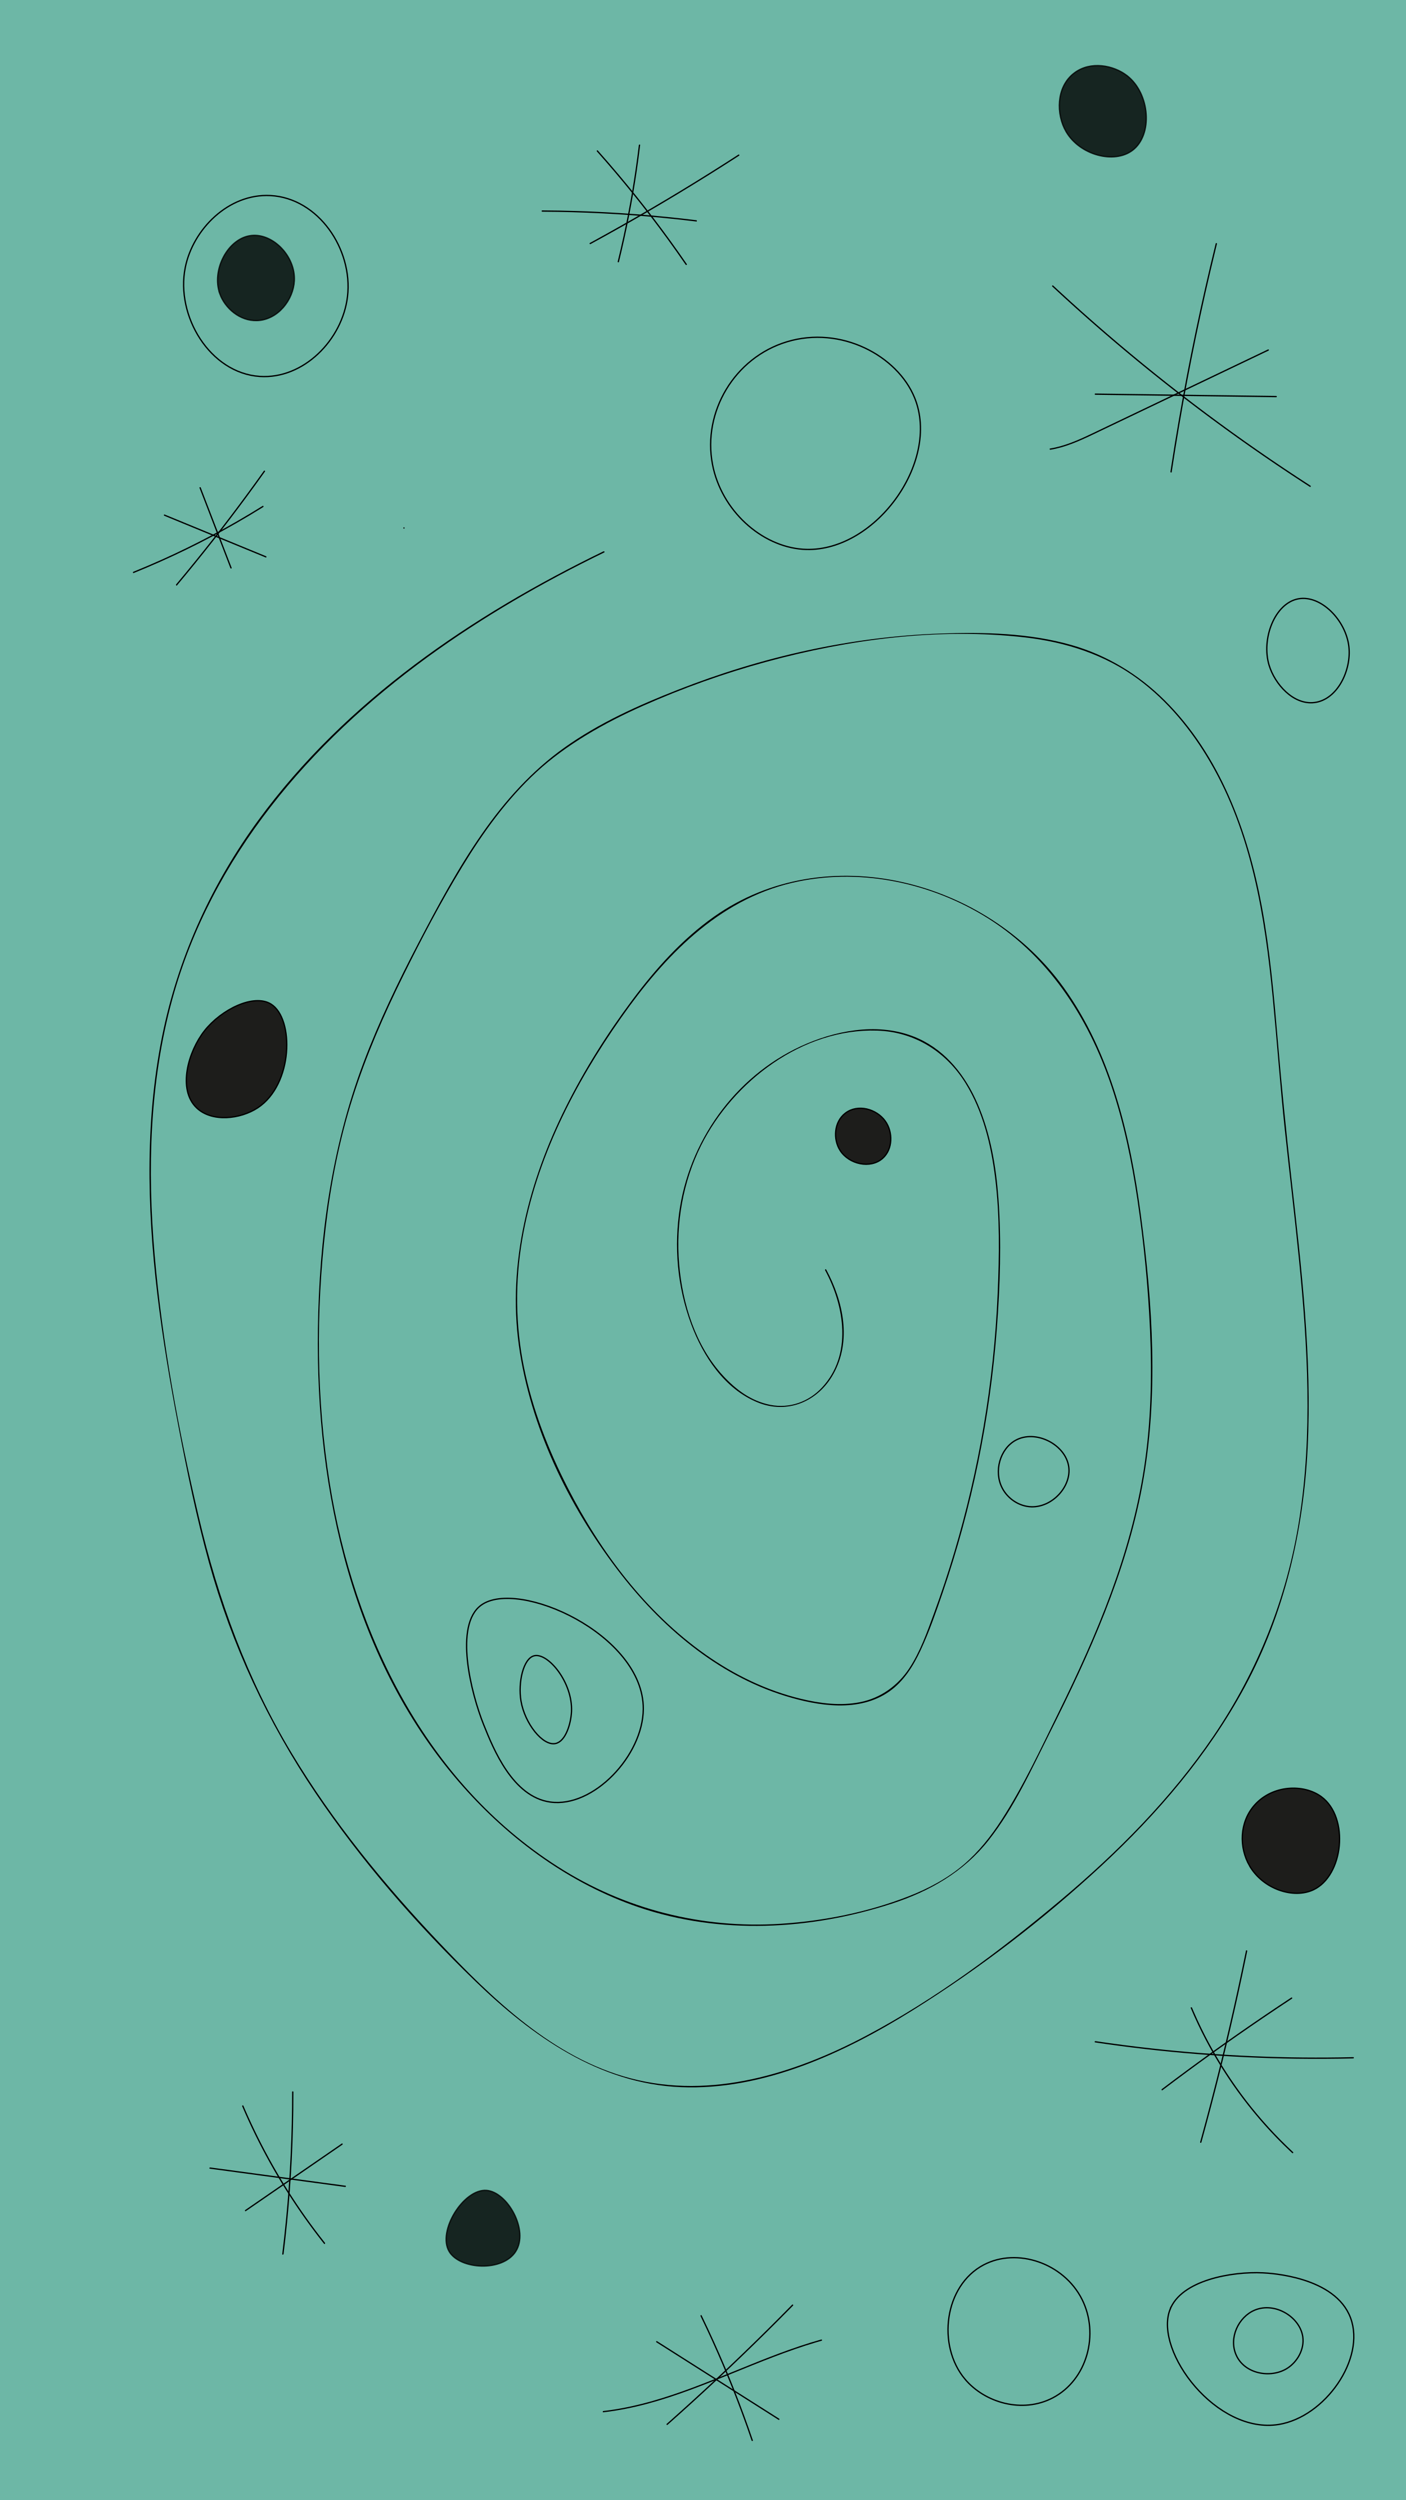 <?xml version="1.0" encoding="UTF-8"?>
<svg id="_Слой_1" data-name="Слой 1" xmlns="http://www.w3.org/2000/svg" viewBox="0 0 1080 1920">
  <defs>
    <style>
      .cls-1 {
        fill: none;
      }

      .cls-1, .cls-2, .cls-3 {
        stroke: #000;
        stroke-miterlimit: 10;
      }

      .cls-4, .cls-5 {
        stroke-width: 0px;
      }

      .cls-2 {
        fill: #1d1d1b;
      }

      .cls-5 {
        fill: #6db7a6;
      }

      .cls-3 {
        opacity: .8;
      }
    </style>
  </defs>
  <rect class="cls-5" x="-420" y="420" width="1920" height="1080" transform="translate(-420 1500) rotate(-90)"/>
  <path class="cls-4" d="M463.56,423.39c-101.03,49.05-198.15,114.88-265.16,206.51-34.95,47.8-60.13,102.04-72.64,159.99-14.47,67.02-12.96,136.43-4.89,204.18,4.05,33.97,9.76,67.72,16.2,101.32,6.7,34.96,13.87,69.89,23.34,104.22,17.56,63.63,45.18,122.96,82.15,177.62,35.3,52.18,77.23,100.35,122.48,144.12,43.75,42.32,95.16,78.81,158.06,81.43s125-25.93,177.97-59.02c51.37-32.09,100.44-69.68,144.87-110.85,43.13-39.96,82.02-85.27,110.07-137.19,30.63-56.71,45.22-119.46,48.43-183.58,3.48-69.57-4.79-139.07-12.56-208.09-3.93-34.87-7.4-69.75-10.35-104.71-2.92-34.61-5.98-69.3-12.33-103.48-10.72-57.69-32.14-115.87-74.52-158-20.07-19.95-44.37-34.74-71.64-42.52-32.4-9.24-67.06-10-100.51-8.83-69.06,2.42-137.36,17.93-201.6,43.11-30.42,11.92-60.73,25.52-87.44,44.55-25.01,17.81-45.57,40.75-63.07,65.84-18.55,26.59-33.96,55.27-48.95,83.97-15.67,29.99-30.4,60.54-42.33,92.22-24.6,65.32-33.97,134.85-34.96,204.37-1.78,124.7,26.8,255.86,111.43,351.38,36.5,41.19,82.52,74.78,134.87,92.62,62.66,21.34,131.98,17.62,194.42-2.67,29.25-9.5,55.34-24.42,74.58-48.84,19.5-24.74,32.79-54.26,46.86-82.25,30.37-60.4,58.67-122.92,71.09-189.8,12.73-68.55,8-139.66-1.17-208.37-8.13-60.95-22.83-123.7-59.31-174.42-59.47-82.67-182.51-115.05-268.6-54.2-24.6,17.39-44.89,40.12-62.82,64.14-19.28,25.83-36.59,53.29-51,82.13-28.2,56.46-44.75,119.7-35.96,182.98,8.63,62.06,37.87,122.47,75.63,172.05,32.9,43.21,76.33,80.75,128.96,97,25.3,7.81,56.76,12.87,79.93-3.39,11.1-7.79,18.44-19.59,24.07-31.68,6.65-14.27,11.84-29.32,16.94-44.2,22.47-65.53,36.43-133.96,41.63-203.03,2.48-32.91,3.59-66.35,1.22-99.3-1.79-24.84-6.05-50.07-15.99-73.05-9.17-21.21-23.96-40.35-45.41-50.1-27.15-12.34-59.18-7.43-85.81,3.85-51.57,21.84-88.5,70.63-97.42,125.65-4.86,29.97-2.04,61.3,8.57,89.78,9.19,24.67,25.71,49.75,51.03,60.07,22.89,9.34,46.3-.53,58.16-21.68,14.25-25.43,7.73-55.92-5.44-80.3-.31-.57-1.17-.06-.86.5,14.95,27.67,21.01,64.92-2.33,90.05-10.21,11-24.95,16.28-39.78,13.35s-26.55-11.88-36.21-22.33c-21.17-22.91-31.25-55.33-33.8-85.91-2.6-31.04,2.88-62.92,16.82-90.85,24.68-49.46,78.2-90.17,135.3-88.32,28.76.93,52.9,16.19,67.87,40.36,13.44,21.72,19.61,47.46,22.73,72.56,3.67,29.55,3.21,59.72,1.93,89.41-1.47,34.23-5.11,68.36-10.86,102.14-5.51,32.32-12.96,64.3-22.31,95.72-4.77,16.02-10.05,31.89-15.81,47.58-5.28,14.36-10.49,29.2-18.95,42.05s-21.63,22.67-37.55,25.85c-15.13,3.02-30.86,1.04-45.7-2.55-26.35-6.36-51.06-18.37-73.17-33.96-45.67-32.21-80.42-78.51-105.75-127.85-15.1-29.42-27.24-60.57-33.8-93.05-6.52-32.26-6.82-65.32-1.29-97.75,10.57-61.99,40.18-119.45,76.05-170.47,32.81-46.68,74-90.19,131.51-103.58,49.39-11.5,102.56-1.07,145.87,24.62,49.67,29.46,81.26,78.06,99.33,132.01,9.42,28.13,15.45,57.29,19.8,86.6,4.93,33.23,8.2,66.85,9.69,100.41,1.58,35.46.72,71.15-4.67,106.28-4.99,32.52-13.94,64.3-25.26,95.16-11.54,31.46-25.5,61.97-40.29,92.01-13.66,27.75-26.92,56.38-43.72,82.41-8.19,12.69-17.65,24.66-29.18,34.5-12.52,10.68-27.24,18.48-42.52,24.42-31.01,12.07-64.76,18.86-97.91,21-60.77,3.93-120.07-11.15-171.37-43.91-101.29-64.69-156.72-178.58-175.16-294.39-10.31-64.75-10.7-131.48-3.1-196.55,3.93-33.68,10.5-67.1,20.75-99.45,10.2-32.22,23.75-63.27,38.72-93.54,14.07-28.45,28.9-56.71,45.38-83.84,16.04-26.4,34.31-51.79,57.1-72.82s52.1-37.62,81.43-50.66c30.76-13.68,62.58-25.06,95.06-33.91,63.81-17.38,132.61-26.33,198.63-18.77,31.45,3.6,61.65,13.24,87.24,32.24,22.53,16.73,40.64,38.88,54.76,63,32.21,55.02,42.34,118.91,48.38,181.46,3.25,33.67,5.66,67.4,9.23,101.03,3.54,33.34,7.6,66.62,10.92,99.99,6.6,66.32,10.57,133.78.17,199.94-9.41,59.83-31.84,115.98-65.87,166.04-32.48,47.8-73.56,89.2-117.69,126.25-46.14,38.73-95.66,75.62-148.99,103.86-55.03,29.14-118.95,49.04-181.08,32.71-59.88-15.75-106.31-61.32-147.68-104.96-42.07-44.37-80.96-92.12-112.52-144.62-33.99-56.55-56.45-117.56-71.47-181.66-15.47-65.99-28.02-133.49-33.87-201.06-5.67-65.62-3.95-132.62,13.6-196.44,30-109.12,106.05-197.21,196.13-262.71,42.56-30.94,88.3-57.32,135.6-80.29.58-.28.07-1.14-.5-.86h0Z"/>
  <path class="cls-4" d="M161.18,1665.39c13.53,1.83,27.06,3.65,40.58,5.48s27.06,3.65,40.58,5.48c7.59,1.02,15.18,2.05,22.77,3.07.63.08.9-.88.27-.96-13.53-1.83-27.06-3.65-40.58-5.48s-27.06-3.65-40.58-5.48c-7.59-1.02-15.18-2.05-22.77-3.07-.63-.08-.9.88-.27.96h0Z"/>
  <path class="cls-4" d="M217.82,1730.93c1.99-16.17,3.59-32.38,4.79-48.63,1.2-16.16,2.01-32.35,2.43-48.55.24-9.09.35-18.19.34-27.28,0-.64-1-.64-1,0,.01,16.29-.37,32.58-1.14,48.85-.77,16.19-1.92,32.36-3.47,48.49-.87,9.05-1.86,18.1-2.97,27.12-.08.64.92.63,1,0h0Z"/>
  <path class="cls-4" d="M186.05,1617.48c3.15,7.38,6.5,14.68,10.03,21.89s7.26,14.32,11.16,21.34,7.99,13.93,12.26,20.73,8.71,13.49,13.32,20.06c4.57,6.51,9.32,12.9,14.22,19.17.62.8,1.25,1.59,1.88,2.39.4.5,1.1-.21.71-.71-4.98-6.29-9.8-12.7-14.45-19.24s-9.09-13.15-13.37-19.89-8.39-13.6-12.32-20.56-7.68-14.02-11.24-21.17c-3.56-7.15-6.94-14.4-10.13-21.72-.4-.93-.8-1.86-1.2-2.79-.25-.59-1.11-.08-.86.5h0Z"/>
  <path class="cls-4" d="M188.85,1697.99c9.66-6.65,19.32-13.29,28.97-19.94,9.66-6.65,19.32-13.29,28.97-19.94,5.41-3.72,10.82-7.45,16.23-11.17.53-.36.03-1.23-.5-.86-9.66,6.65-19.32,13.29-28.97,19.94-9.66,6.65-19.32,13.29-28.97,19.94-5.41,3.72-10.82,7.45-16.23,11.17-.53.36-.03,1.23.5.86h0Z"/>
  <path class="cls-4" d="M463.47,1852.46c11.32-1.31,22.5-3.56,33.5-6.49s21.95-6.56,32.7-10.51,21.63-8.32,32.36-12.68c10.72-4.35,21.42-8.74,32.23-12.86s21.65-7.96,32.71-11.22c1.37-.4,2.74-.8,4.11-1.18.62-.17.36-1.14-.27-.96-11.1,3.12-22.01,6.85-32.8,10.88-10.79,4.03-21.46,8.37-32.12,12.71s-21.3,8.67-32.06,12.72c-10.73,4.03-21.58,7.78-32.61,10.91-10.95,3.1-22.08,5.59-33.36,7.15-1.46.2-2.93.38-4.4.55-.63.07-.64,1.07,0,1h0Z"/>
  <path class="cls-4" d="M578.31,1873.93c-4.35-12.79-9-25.47-13.96-38.03-4.95-12.53-10.19-24.94-15.74-37.21-3.13-6.92-6.35-13.79-9.66-20.63-.28-.58-1.14-.07-.86.5,5.86,12.08,11.42,24.3,16.69,36.65s10.26,24.89,14.94,37.52c2.64,7.12,5.18,14.27,7.62,21.46.21.61,1.17.35.96-.27h0Z"/>
  <path class="cls-4" d="M504.22,1798.71c12.22,7.76,24.45,15.52,36.67,23.27,12.15,7.71,24.3,15.43,36.46,23.14,6.88,4.37,13.77,8.74,20.65,13.11.54.35,1.05-.52.5-.86-12.22-7.76-24.45-15.52-36.67-23.27-12.15-7.71-24.3-15.43-36.46-23.14-6.88-4.37-13.77-8.74-20.65-13.11-.54-.35-1.05.52-.5.86h0Z"/>
  <path class="cls-4" d="M512.8,1862.05c6.47-5.73,12.91-11.51,19.3-17.32s12.75-11.68,19.06-17.59,12.59-11.85,18.82-17.85,12.42-12.03,18.58-18.1c6.15-6.08,12.26-12.19,18.33-18.35.76-.77,1.52-1.55,2.28-2.32.45-.46-.26-1.17-.71-.71-6.06,6.17-12.15,12.3-18.29,18.39s-12.32,12.13-18.54,18.13-12.49,11.96-18.79,17.88c-6.3,5.92-12.65,11.79-19.03,17.62s-12.81,11.62-19.27,17.36c-.81.72-1.62,1.44-2.44,2.16-.48.43.23,1.13.71.71h0Z"/>
  <path class="cls-4" d="M841.2,1568.41c25.59,3.81,51.3,6.77,77.08,8.86s51.55,3.31,77.36,3.67c14.61.2,29.21.13,43.82-.22.64-.02.64-1.02,0-1-25.82.61-51.65.37-77.45-.74s-51.56-3.08-77.23-5.92c-14.47-1.6-28.92-3.47-43.32-5.62-.63-.09-.9.87-.27.96h0Z"/>
  <path class="cls-4" d="M922.82,1645.21c2.62-9.47,5.17-18.95,7.66-28.46,2.49-9.5,4.92-19.02,7.28-28.56s4.66-19.09,6.89-28.65,4.4-19.15,6.51-28.74,4.14-19.2,6.12-28.83c.25-1.23.5-2.45.75-3.68.13-.63-.84-.9-.96-.27-1.96,9.63-3.98,19.24-6.07,28.84-2.09,9.6-4.24,19.18-6.46,28.75s-4.5,19.12-6.84,28.66-4.76,19.06-7.23,28.57c-2.47,9.51-5.01,19-7.61,28.47-.33,1.21-.66,2.41-1,3.62-.17.62.79.89.96.27h0Z"/>
  <path class="cls-4" d="M914.64,1542.01c3.45,8.19,7.24,16.24,11.36,24.11s8.59,15.63,13.35,23.16,9.85,14.87,15.22,21.98,11.04,14.02,16.98,20.68,12.15,13.05,18.62,19.18c.8.75,1.6,1.5,2.4,2.25.47.44,1.18-.27.71-.71-6.51-6.04-12.76-12.35-18.74-18.91-5.98-6.55-11.69-13.36-17.1-20.38s-10.55-14.29-15.38-21.74c-4.81-7.42-9.31-15.04-13.5-22.83s-8.08-15.82-11.62-23.96c-.45-1.03-.89-2.06-1.33-3.1-.25-.58-1.21-.33-.96.27h0Z"/>
  <path class="cls-4" d="M892.91,1605.14c12.68-9.6,25.48-19.05,38.41-28.32,12.86-9.23,25.84-18.29,38.93-27.18,7.35-4.99,14.73-9.93,22.15-14.82.54-.35.03-1.22-.5-.86-13.28,8.75-26.46,17.67-39.51,26.76s-25.86,18.25-38.61,27.62c-7.16,5.26-14.28,10.57-21.36,15.94-.51.38,0,1.25.5.86h0Z"/>
  <path class="cls-4" d="M102.69,440.05c13.5-5.46,26.81-11.38,39.91-17.74,13.06-6.34,25.9-13.12,38.51-20.33,7.11-4.07,14.15-8.27,21.1-12.61.54-.34.04-1.21-.5-.86-12.32,7.68-24.89,14.95-37.7,21.78s-25.85,13.24-39.09,19.19c-7.43,3.34-14.93,6.54-22.49,9.6-.59.24-.33,1.21.27.96h0Z"/>
  <path class="cls-4" d="M177.93,435.99c-3.09-8.01-6.17-16.02-9.26-24.02s-6.17-16.02-9.26-24.02c-1.74-4.51-3.48-9.02-5.21-13.53-.23-.59-1.2-.34-.96.27,3.09,8.01,6.17,16.02,9.26,24.02,3.09,8.01,6.17,16.02,9.26,24.02,1.74,4.51,3.48,9.02,5.21,13.53.23.59,1.2.34.96-.27h0Z"/>
  <path class="cls-4" d="M126.2,396.07c10.13,4.17,20.26,8.33,30.39,12.5s20.26,8.33,30.39,12.5c5.7,2.34,11.4,4.69,17.1,7.03.59.24.85-.72.27-.96-10.13-4.17-20.26-8.33-30.39-12.5s-20.26-8.33-30.39-12.5c-5.7-2.34-11.4-4.69-17.1-7.03-.59-.24-.85.72-.27.96h0Z"/>
  <path class="cls-4" d="M135.98,449.51c9.27-11.06,18.37-22.26,27.29-33.6,8.85-11.25,17.52-22.63,26.02-34.14,4.81-6.51,9.56-13.07,14.25-19.67.37-.53-.49-1.03-.86-.5-8.32,11.69-16.82,23.25-25.49,34.68s-17.53,22.72-26.55,33.87c-5.07,6.26-10.19,12.48-15.36,18.65-.41.49.29,1.2.71.71h0Z"/>
  <path class="cls-4" d="M1006.65,372.99c-13.71-8.84-27.27-17.91-40.66-27.21-13.4-9.3-26.63-18.84-39.7-28.6s-26.09-19.84-38.87-30.1-25.17-20.55-37.49-31.15c-12.36-10.64-24.54-21.49-36.53-32.55-1.48-1.36-2.95-2.73-4.42-4.09-.47-.44-1.18.27-.71.71,11.99,11.15,24.16,22.09,36.53,32.82s24.82,21.16,37.5,31.42c12.67,10.25,25.51,20.27,38.52,30.08s26.22,19.41,39.57,28.77c13.4,9.4,26.97,18.56,40.69,27.49,1.68,1.1,3.37,2.19,5.06,3.27.54.35,1.04-.52.5-.86h0Z"/>
  <path class="cls-4" d="M806.87,345.37c11.15-1.82,21.56-6.43,31.7-11.23,10.91-5.17,21.79-10.41,32.69-15.61,11.03-5.27,22.06-10.54,33.09-15.81s21.96-10.49,32.94-15.74c11.03-5.27,22.06-10.54,33.09-15.81,1.36-.65,2.72-1.3,4.08-1.95.58-.28.07-1.14-.5-.86-10.98,5.25-21.96,10.49-32.94,15.74-10.98,5.25-21.96,10.49-32.94,15.74-10.93,5.22-21.86,10.45-32.79,15.67-10.98,5.25-21.96,10.49-32.94,15.74-10.21,4.88-20.53,9.9-31.64,12.38-1.36.3-2.72.57-4.1.79-.63.1-.36,1.07.27.96h0Z"/>
  <path class="cls-4" d="M900.02,362.52c1.75-11.52,3.6-23.02,5.55-34.51,1.94-11.43,3.98-22.84,6.13-34.24,2.15-11.45,4.41-22.88,6.76-34.29s4.79-22.69,7.33-34c2.56-11.37,5.21-22.71,7.97-34.03.34-1.39.68-2.79,1.02-4.18.15-.62-.81-.89-.96-.27-2.78,11.31-5.46,22.65-8.04,34.01s-5.04,22.63-7.41,33.98-4.66,22.83-6.84,34.28c-2.17,11.39-4.23,22.8-6.2,34.22s-3.85,22.98-5.62,34.5c-.22,1.42-.43,2.84-.65,4.26-.1.63.87.9.96.27h0Z"/>
  <path class="cls-4" d="M841.38,303.18c18.11.24,36.23.49,54.34.73s36.04.49,54.06.73c10.17.14,20.33.27,30.5.41.64,0,.64-.99,0-1-18.11-.24-36.23-.49-54.34-.73s-36.04-.49-54.06-.73c-10.17-.14-20.33-.27-30.5-.41-.64,0-.64.99,0,1h0Z"/>
  <path class="cls-4" d="M416.53,162.57c15.44.08,30.88.51,46.29,1.29,15.42.78,30.82,1.92,46.19,3.41,8.63.83,17.25,1.78,25.85,2.84.64.08.63-.92,0-1-15.32-1.88-30.69-3.41-46.08-4.59-15.39-1.18-30.81-2.01-46.25-2.48-8.66-.27-17.33-.42-26-.47-.64,0-.64,1,0,1h0Z"/>
  <path class="cls-4" d="M475.43,201.12c2.84-11.57,5.41-23.2,7.69-34.9,2.27-11.61,4.26-23.28,5.97-34.98.96-6.58,1.84-13.18,2.63-19.79.08-.64-.92-.63-1,0-1.41,11.78-3.09,23.53-5.06,35.24s-4.19,23.21-6.69,34.73c-1.41,6.5-2.91,12.98-4.5,19.43-.15.62.81.89.96.27h0Z"/>
  <path class="cls-4" d="M458.49,116.27c9.56,10.74,18.85,21.71,27.88,32.9,9.04,11.22,17.81,22.66,26.3,34.31,4.76,6.54,9.43,13.15,14.02,19.81.36.53,1.23.03.86-.5-8.18-11.91-16.66-23.63-25.42-35.12-8.74-11.47-17.75-22.72-27.04-33.75-5.21-6.19-10.51-12.3-15.89-18.35-.43-.48-1.13.23-.71.71h0Z"/>
  <path class="cls-4" d="M453.61,187.44c7.58-4.13,15.12-8.31,22.64-12.55s15.07-8.57,22.55-12.94,14.87-8.75,22.25-13.21,14.74-8.97,22.06-13.54,14.6-9.19,21.86-13.86c.91-.59,1.83-1.18,2.74-1.77.54-.35.04-1.21-.5-.86-7.24,4.69-14.52,9.32-21.83,13.9s-14.72,9.15-22.14,13.64-14.79,8.89-22.23,13.25-14.92,8.67-22.42,12.92-15.04,8.45-22.61,12.59c-.95.52-1.91,1.04-2.87,1.56-.57.31-.06,1.17.5.86h0Z"/>
  <path class="cls-1" d="M142.33,205.33c-7.55,37.37,18.98,81.17,57.19,83.74,33.5,2.26,63.44-28,67.4-61.28,4.32-36.3-22.35-75.71-59.23-77.62-32.2-1.67-59.45,25.9-65.36,55.15Z"/>
  <path class="cls-3" d="M168.89,225.75c3.92,10.74,15.13,20.9,28.6,20.43,15.97-.57,27.88-15.86,28.6-30.64.92-18.79-16.26-36.27-32.68-34.72-18.26,1.72-31.23,26.53-24.51,44.94Z"/>
  <path class="cls-1" d="M741.29,1827.06c15.24,18.1,44.1,26.48,67.4,14.3,26.48-13.84,35.81-48.98,22.47-75.57-14.03-27.98-49.92-40.04-75.57-26.55-30.23,15.89-36.12,61.92-14.3,87.83Z"/>
  <path class="cls-3" d="M345.04,1729.02c8.28,13.87,40.89,15.82,51.06,0,10.47-16.28-6.38-45.87-22.47-46.98-17.59-1.22-37.91,31.38-28.6,46.98Z"/>
  <path class="cls-1" d="M371.59,1324.6c7.39,18.4,22.16,55.19,51.06,59.23,33.15,4.64,71.3-35.7,71.49-71.49.3-57.18-96.28-100.38-124.6-79.66-20.8,15.23-7.86,67.24,2.04,91.92Z"/>
  <path class="cls-1" d="M400.18,1306.21c2.89,17.22,16.68,34.77,26.55,32.68,7.83-1.65,11.83-15.36,12.26-24.51,1.05-22.43-18.06-45.35-28.6-42.89-8.48,1.98-12.57,20.67-10.21,34.72Z"/>
  <path class="cls-1" d="M547.25,356.43c6.79,35.7,37.72,63.13,69.45,65.36,54.34,3.82,106.2-66.62,85.79-116.43-13.19-32.19-56.46-55.49-98.04-42.89-40.32,12.21-64.82,53.86-57.19,93.96Z"/>
  <path class="cls-3" d="M818.91,101.11c10.44,17.96,36.85,25.08,51.06,14.3,15.74-11.94,13.41-43.48-4.09-57.19-10.38-8.14-28.27-11.69-40.85-2.04-13.9,10.65-13.83,31.67-6.13,44.94Z"/>
  <path class="cls-1" d="M974.86,510.91c4.34,14.36,18.53,30.52,34.72,28.6,17.74-2.11,28.58-24.82,26.55-42.89-2.29-20.44-21.58-39.93-38.81-36.77-18.09,3.32-28.65,30.63-22.47,51.06Z"/>
  <path class="cls-4" d="M310.31,405.95c.64,0,.64-1,0-1s-.64,1,0,1h0Z"/>
  <path class="cls-1" d="M898.57,1773.96c-11.82,32.06,35.99,95.63,83.74,87.83,35.48-5.8,66.74-50.31,55.15-81.7-11.81-31.96-62.19-34.46-67.4-34.72-23.41-1.16-62.96,5.46-71.49,28.6Z"/>
  <path class="cls-2" d="M959.84,1432.85c10.45,18.02,33.79,25.51,49.02,18.38,23.11-10.82,27.84-55.47,6.13-71.49-13.36-9.86-37.18-9.21-51.06,6.13-12.1,13.37-12.2,32.98-4.09,46.98Z"/>
  <path class="cls-2" d="M645.29,883.4c6.8,10.73,23.32,14.4,32.68,6.13,7.88-6.97,8.09-20.09,2.04-28.6-6.65-9.35-21.06-13.43-30.64-6.13-8.8,6.7-9.55,19.97-4.09,28.6Z"/>
  <path class="cls-1" d="M792.35,1157.11c15.98.4,30.64-15.47,28.6-30.64-2.31-17.14-25.34-28.99-40.85-20.43-11.92,6.58-16.96,23.87-10.21,36.77,4.29,8.19,13.04,14.06,22.47,14.3Z"/>
  <path class="cls-1" d="M949.63,1808.68c6.6,14.46,26.39,17.81,38.81,10.21,7.94-4.86,13.71-14.72,12.26-24.51-2.25-15.12-21.24-26.83-36.77-20.43-12.79,5.28-20.27,21.63-14.3,34.72Z"/>
  <path class="cls-2" d="M150.99,850.72c11.77,11.29,33.68,8.75,46.98,0,27.31-17.96,28.12-68.52,10.21-79.66-13.23-8.23-38.21,4.13-51.06,20.43-12.63,16.01-20.87,45.09-6.13,59.23Z"/>
</svg>